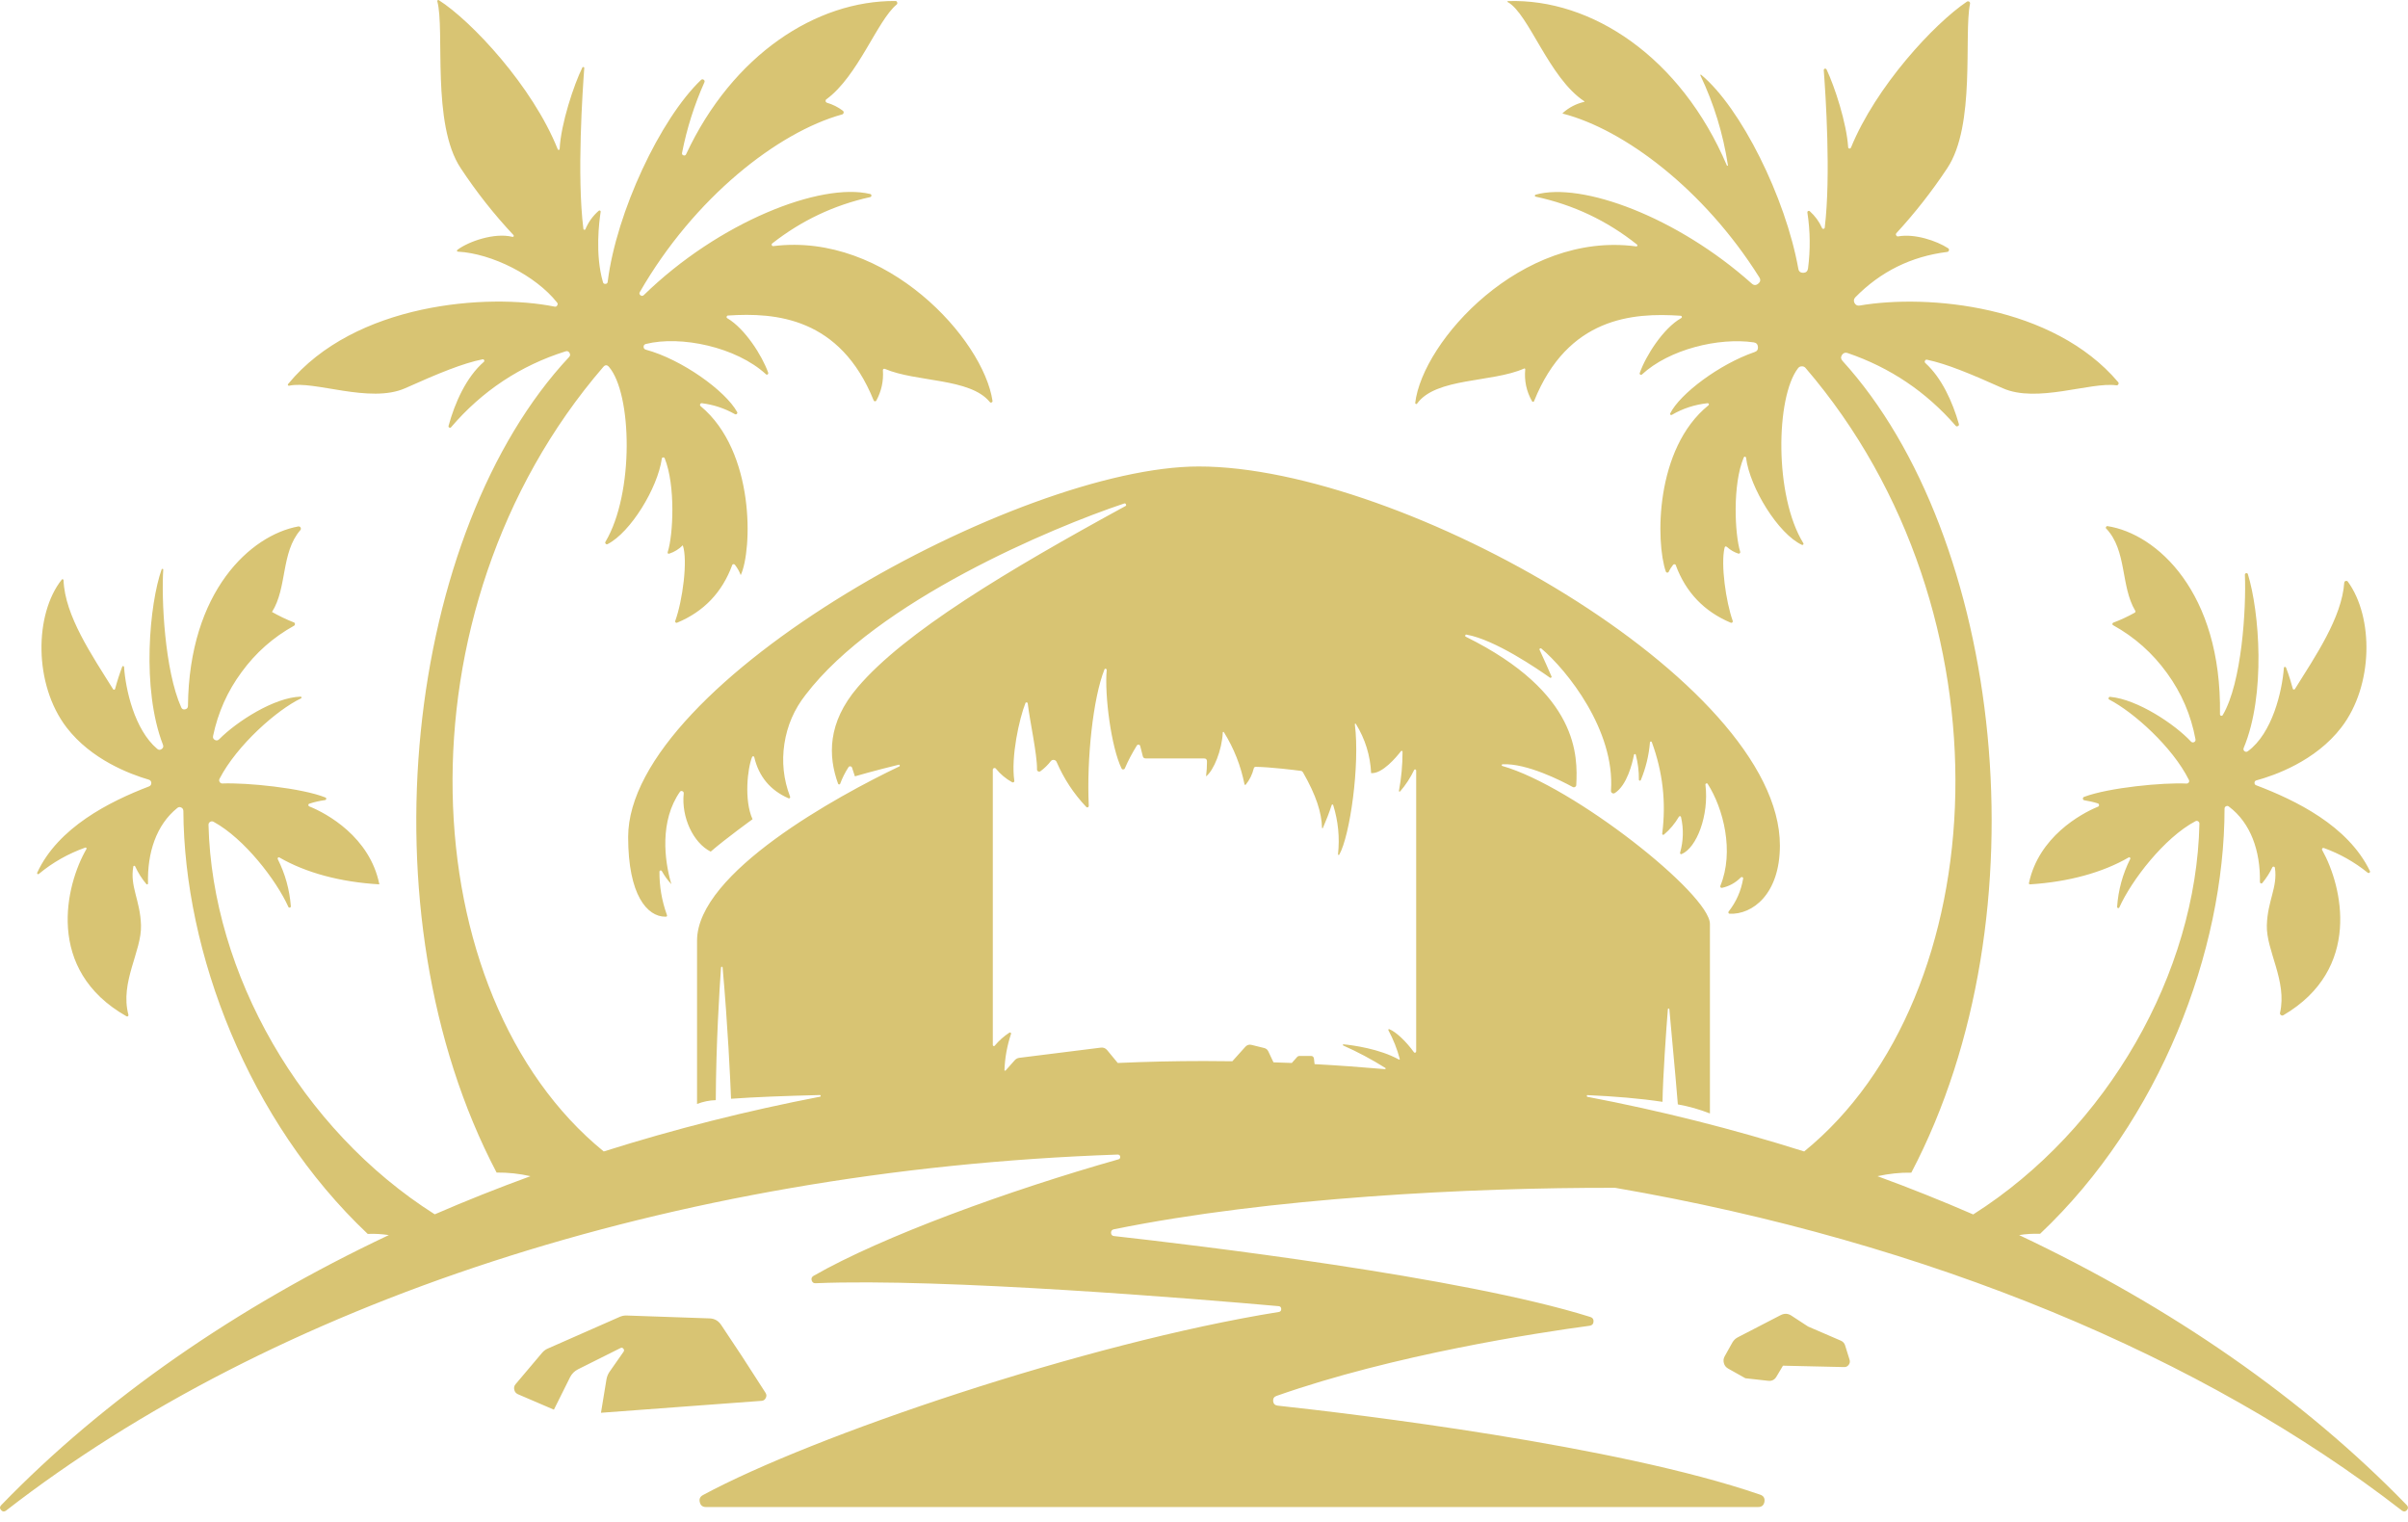 <svg width="87" height="55" viewBox="0 0 87 55" fill="none" xmlns="http://www.w3.org/2000/svg">
<path d="M27.659 50.318L26.808 48.998L26.054 47.863C25.954 47.713 25.811 47.632 25.631 47.628L22.625 47.524C22.544 47.524 22.468 47.54 22.395 47.571L19.785 48.721C19.712 48.752 19.647 48.802 19.593 48.863L18.627 50.006C18.577 50.064 18.562 50.133 18.581 50.206C18.596 50.283 18.643 50.337 18.712 50.368L20.012 50.926L20.597 49.752C20.663 49.625 20.755 49.533 20.882 49.468L22.414 48.702C22.456 48.679 22.494 48.686 22.521 48.721C22.552 48.76 22.556 48.794 22.529 48.833L22.021 49.56C21.967 49.637 21.933 49.725 21.913 49.822L21.713 51.038L24.773 50.81L27.516 50.607C27.585 50.603 27.635 50.568 27.666 50.503C27.701 50.441 27.697 50.38 27.659 50.318ZM66.662 48.602C66.639 48.525 66.589 48.471 66.516 48.436L65.323 47.921L64.715 47.524C64.592 47.447 64.469 47.444 64.338 47.509L62.791 48.309C62.706 48.352 62.641 48.413 62.591 48.498L62.314 48.994C62.267 49.075 62.26 49.156 62.283 49.244C62.306 49.333 62.36 49.398 62.437 49.441L63.06 49.791L63.884 49.883C64.014 49.898 64.111 49.849 64.18 49.737L64.418 49.337L66.623 49.387C66.693 49.391 66.75 49.364 66.793 49.306C66.835 49.248 66.847 49.187 66.823 49.117L66.662 48.602ZM86.956 54.374C83.235 50.537 78.468 47.224 72.95 44.619C73.2 44.577 73.454 44.565 73.707 44.573C78.052 40.471 80.368 34.341 80.372 29.215C80.372 29.173 80.391 29.142 80.426 29.127C80.465 29.108 80.499 29.112 80.53 29.139C81.319 29.731 81.669 30.743 81.65 31.863C81.65 31.886 81.661 31.905 81.684 31.913C81.707 31.921 81.723 31.917 81.738 31.898C81.881 31.724 82 31.54 82.096 31.34C82.104 31.317 82.123 31.305 82.15 31.309C82.173 31.313 82.189 31.328 82.192 31.355C82.296 32.051 81.927 32.532 81.9 33.425C81.873 34.341 82.639 35.434 82.377 36.588C82.369 36.623 82.381 36.65 82.408 36.669C82.435 36.692 82.466 36.692 82.496 36.677C85.344 35.007 84.628 32.013 83.901 30.712C83.885 30.689 83.889 30.67 83.905 30.651C83.92 30.632 83.939 30.628 83.963 30.636C84.536 30.843 85.063 31.14 85.54 31.524C85.563 31.544 85.586 31.544 85.609 31.528C85.629 31.509 85.636 31.486 85.621 31.463C84.832 29.827 82.935 28.908 81.515 28.369C81.473 28.354 81.454 28.323 81.454 28.277C81.457 28.23 81.481 28.203 81.523 28.192C82.158 28.019 83.655 27.503 84.594 26.276C85.76 24.756 85.756 22.289 84.828 21.015C84.809 20.988 84.782 20.981 84.751 20.988C84.717 20.996 84.701 21.019 84.697 21.05C84.609 22.308 83.662 23.694 82.916 24.89C82.904 24.906 82.893 24.913 82.874 24.91C82.854 24.91 82.843 24.898 82.839 24.883C82.796 24.721 82.7 24.39 82.593 24.117C82.585 24.098 82.573 24.09 82.55 24.094C82.527 24.094 82.516 24.109 82.516 24.128C82.45 24.987 82.096 26.491 81.215 27.138C81.173 27.168 81.134 27.168 81.092 27.138C81.053 27.107 81.046 27.064 81.065 27.018C81.869 25.09 81.631 22.097 81.215 20.742C81.204 20.712 81.184 20.7 81.153 20.708C81.123 20.712 81.107 20.731 81.107 20.762C81.157 21.977 80.999 24.663 80.307 25.833C80.291 25.856 80.272 25.864 80.245 25.856C80.218 25.849 80.207 25.829 80.207 25.802C80.272 21.389 77.917 19.28 76.143 19.007C76.116 19.003 76.101 19.015 76.09 19.038C76.078 19.057 76.078 19.08 76.097 19.095C76.851 19.892 76.613 21.169 77.144 22.062C77.163 22.093 77.155 22.116 77.125 22.135C76.878 22.274 76.621 22.393 76.355 22.493C76.332 22.501 76.32 22.516 76.32 22.539C76.32 22.562 76.328 22.582 76.351 22.589C77.128 23.02 77.775 23.598 78.294 24.317C78.818 25.037 79.16 25.833 79.322 26.707C79.329 26.753 79.314 26.788 79.272 26.811C79.229 26.83 79.191 26.822 79.16 26.791C78.568 26.156 77.221 25.264 76.243 25.175C76.213 25.171 76.193 25.183 76.186 25.21C76.174 25.241 76.182 25.26 76.209 25.275C77.09 25.729 78.491 26.988 79.083 28.173C79.099 28.207 79.099 28.238 79.079 28.265C79.06 28.296 79.033 28.307 78.995 28.307C78.167 28.265 76.197 28.45 75.297 28.788C75.266 28.8 75.254 28.823 75.254 28.854C75.258 28.889 75.278 28.908 75.312 28.912C75.474 28.939 75.635 28.973 75.793 29.023C75.824 29.035 75.835 29.054 75.839 29.081C75.839 29.112 75.828 29.131 75.801 29.142C75.162 29.404 73.665 30.239 73.307 31.89C73.296 31.928 73.311 31.948 73.353 31.948C74.739 31.859 75.97 31.52 76.905 30.978C76.921 30.966 76.94 30.966 76.955 30.982C76.971 30.997 76.975 31.013 76.963 31.032C76.69 31.578 76.532 32.155 76.49 32.763C76.49 32.786 76.501 32.798 76.524 32.806C76.543 32.81 76.563 32.802 76.57 32.783C77.009 31.805 78.194 30.262 79.322 29.666C79.356 29.65 79.387 29.65 79.418 29.67C79.449 29.693 79.464 29.72 79.464 29.754C79.353 35.13 76.151 40.79 71.291 43.873C70.163 43.384 69.013 42.922 67.832 42.491C68.236 42.403 68.644 42.356 69.055 42.364C73.973 32.998 72.307 19.342 66.57 13.039C66.508 12.973 66.5 12.9 66.55 12.823C66.6 12.75 66.669 12.723 66.754 12.754C68.286 13.277 69.586 14.151 70.652 15.374C70.675 15.405 70.702 15.413 70.737 15.393C70.772 15.378 70.783 15.351 70.772 15.313C70.544 14.516 70.152 13.65 69.563 13.116C69.54 13.092 69.532 13.066 69.548 13.035C69.563 13 69.59 12.989 69.625 12.996C70.333 13.146 71.179 13.496 72.357 14.024C73.592 14.578 75.531 13.789 76.463 13.92C76.497 13.924 76.52 13.912 76.536 13.881C76.551 13.854 76.547 13.827 76.528 13.804C74.173 11.026 69.648 10.618 67.189 11.038C67.108 11.053 67.047 11.022 67.004 10.949C66.966 10.876 66.974 10.807 67.027 10.745C67.943 9.81 69.052 9.264 70.348 9.102C70.383 9.098 70.406 9.079 70.414 9.044C70.421 9.01 70.414 8.987 70.383 8.967C69.967 8.698 69.175 8.432 68.582 8.54C68.547 8.544 68.524 8.533 68.509 8.502C68.493 8.475 68.493 8.448 68.517 8.421C69.19 7.69 69.798 6.913 70.348 6.085C71.391 4.531 70.945 1.264 71.176 0.136C71.183 0.105 71.172 0.078 71.145 0.059C71.118 0.044 71.091 0.044 71.064 0.059C69.875 0.86 67.774 3.126 66.874 5.335C66.862 5.358 66.843 5.369 66.816 5.366C66.789 5.362 66.773 5.343 66.773 5.316C66.716 4.442 66.289 3.134 65.992 2.507C65.977 2.483 65.958 2.476 65.931 2.48C65.908 2.487 65.892 2.507 65.892 2.534C65.958 3.403 66.154 6.355 65.927 8.225C65.923 8.252 65.908 8.263 65.885 8.267C65.858 8.271 65.842 8.263 65.831 8.24C65.727 8.005 65.577 7.801 65.384 7.628C65.365 7.617 65.346 7.613 65.327 7.624C65.303 7.636 65.296 7.655 65.3 7.678C65.404 8.352 65.411 9.025 65.323 9.702C65.307 9.802 65.25 9.852 65.15 9.856C65.049 9.856 64.988 9.806 64.973 9.71C64.511 7.132 62.895 3.888 61.459 2.699C61.452 2.695 61.444 2.695 61.44 2.699C61.432 2.707 61.429 2.711 61.432 2.718C61.925 3.753 62.256 4.835 62.429 5.966C62.433 5.977 62.429 5.989 62.414 5.989C62.402 5.993 62.394 5.989 62.391 5.977C60.717 2.045 57.488 -0.06 54.487 0.04C54.471 0.036 54.464 0.044 54.464 0.055C54.46 0.071 54.464 0.078 54.479 0.078C55.237 0.502 55.964 2.818 57.238 3.657C57.242 3.661 57.246 3.665 57.246 3.673C57.246 3.676 57.242 3.68 57.234 3.68C56.946 3.749 56.688 3.88 56.465 4.08C56.449 4.092 56.453 4.103 56.472 4.107C58.681 4.681 61.563 6.836 63.56 10.014C63.618 10.102 63.606 10.18 63.526 10.245C63.449 10.314 63.368 10.314 63.291 10.245C60.59 7.832 57.146 6.566 55.483 7.032C55.464 7.036 55.453 7.051 55.453 7.07C55.453 7.09 55.464 7.101 55.483 7.105C56.838 7.394 58.062 7.971 59.147 8.837C59.162 8.848 59.162 8.863 59.154 8.879C59.147 8.898 59.135 8.906 59.116 8.902C54.964 8.34 51.397 12.331 51.131 14.555C51.131 14.574 51.139 14.589 51.154 14.593C51.174 14.601 51.185 14.597 51.197 14.582C51.878 13.635 53.91 13.827 55.06 13.316C55.072 13.308 55.083 13.308 55.095 13.316C55.102 13.323 55.106 13.335 55.106 13.346C55.068 13.754 55.149 14.139 55.353 14.497C55.36 14.512 55.376 14.516 55.391 14.516C55.41 14.512 55.422 14.505 55.426 14.489C56.642 11.461 58.993 11.288 60.721 11.407C60.744 11.407 60.759 11.418 60.763 11.442C60.771 11.465 60.763 11.48 60.74 11.492C60.093 11.857 59.458 12.858 59.243 13.477C59.235 13.5 59.243 13.52 59.262 13.535C59.281 13.546 59.301 13.546 59.32 13.531C60.309 12.615 62.102 12.184 63.364 12.369C63.456 12.384 63.507 12.438 63.514 12.534C63.522 12.627 63.483 12.688 63.391 12.719C62.125 13.154 60.697 14.224 60.343 14.936C60.336 14.951 60.34 14.97 60.351 14.982C60.367 14.997 60.382 14.997 60.401 14.989C60.801 14.755 61.232 14.616 61.694 14.566C61.717 14.566 61.733 14.574 61.74 14.593C61.748 14.616 61.74 14.632 61.725 14.643C59.789 16.206 59.816 19.584 60.186 20.65C60.197 20.673 60.213 20.684 60.236 20.688C60.263 20.688 60.278 20.677 60.29 20.658C60.332 20.565 60.386 20.484 60.447 20.407C60.463 20.388 60.482 20.381 60.505 20.384C60.528 20.388 60.544 20.4 60.547 20.423C60.909 21.4 61.571 22.093 62.533 22.497C62.552 22.505 62.571 22.501 62.591 22.485C62.606 22.466 62.61 22.447 62.602 22.428C62.356 21.735 62.167 20.396 62.306 19.796C62.321 19.73 62.352 19.723 62.402 19.765C62.521 19.873 62.656 19.95 62.806 20C62.829 20.003 62.845 20 62.86 19.984C62.875 19.969 62.879 19.95 62.872 19.93C62.675 19.299 62.591 17.491 63.002 16.525C63.01 16.506 63.026 16.494 63.049 16.498C63.068 16.502 63.079 16.513 63.083 16.532C63.222 17.629 64.257 19.295 65.103 19.684C65.123 19.692 65.138 19.688 65.15 19.672C65.165 19.657 65.165 19.642 65.153 19.622C64.099 17.914 64.157 14.347 64.961 13.304C64.996 13.258 65.038 13.235 65.096 13.235C65.15 13.231 65.196 13.25 65.234 13.293C72.826 22.135 72.088 35.984 65.184 41.598C62.614 40.786 60.005 40.129 57.353 39.624C57.338 39.62 57.327 39.609 57.331 39.59C57.331 39.571 57.342 39.559 57.361 39.563C58.323 39.605 59.258 39.682 60.066 39.805C60.078 38.913 60.201 37.185 60.259 36.461C60.259 36.442 60.267 36.434 60.286 36.434C60.301 36.434 60.313 36.442 60.313 36.461C60.513 38.612 60.601 39.644 60.62 39.898C61.017 39.967 61.402 40.078 61.779 40.225V33.379C61.779 32.306 56.861 28.407 54.279 27.672C54.264 27.669 54.256 27.657 54.256 27.638C54.26 27.619 54.267 27.611 54.287 27.611C55.153 27.565 56.422 28.211 56.819 28.43C56.849 28.446 56.876 28.446 56.903 28.43C56.934 28.415 56.95 28.388 56.95 28.357C56.999 27.338 57.069 25.037 52.963 23.005C52.94 22.997 52.932 22.978 52.94 22.955C52.948 22.928 52.963 22.92 52.99 22.928C54.014 23.109 55.56 24.171 55.995 24.479C56.011 24.494 56.026 24.49 56.041 24.479C56.061 24.467 56.065 24.452 56.053 24.433C55.961 24.217 55.768 23.782 55.626 23.478C55.614 23.459 55.618 23.444 55.637 23.428C55.653 23.417 55.668 23.417 55.687 23.428C56.619 24.213 58.354 26.387 58.204 28.561C58.2 28.6 58.215 28.627 58.246 28.65C58.277 28.669 58.312 28.669 58.343 28.65C58.785 28.365 58.974 27.58 59.035 27.268C59.039 27.249 59.05 27.241 59.07 27.241C59.085 27.241 59.097 27.249 59.1 27.265C59.178 27.561 59.216 27.861 59.212 28.169C59.212 28.184 59.224 28.196 59.239 28.203C59.258 28.207 59.274 28.2 59.281 28.184C59.462 27.746 59.574 27.291 59.612 26.818C59.612 26.799 59.624 26.788 59.643 26.788C59.658 26.784 59.67 26.791 59.678 26.807C60.074 27.88 60.201 28.981 60.055 30.116C60.051 30.131 60.059 30.147 60.07 30.154C60.086 30.162 60.097 30.162 60.113 30.154C60.332 29.97 60.513 29.754 60.659 29.504C60.67 29.489 60.686 29.481 60.705 29.485C60.724 29.493 60.736 29.504 60.736 29.523C60.832 29.951 60.821 30.378 60.701 30.805C60.694 30.82 60.701 30.835 60.713 30.847C60.724 30.859 60.74 30.863 60.755 30.855C61.298 30.632 61.752 29.454 61.617 28.35C61.613 28.327 61.625 28.311 61.644 28.304C61.667 28.292 61.686 28.3 61.698 28.319C62.267 29.208 62.664 30.766 62.156 32.002C62.148 32.021 62.148 32.04 62.163 32.055C62.175 32.071 62.191 32.078 62.214 32.075C62.479 32.017 62.706 31.89 62.895 31.698C62.914 31.682 62.933 31.678 62.952 31.69C62.975 31.698 62.983 31.717 62.979 31.74C62.906 32.178 62.733 32.575 62.456 32.929C62.444 32.944 62.441 32.96 62.448 32.979C62.456 32.998 62.471 33.01 62.491 33.01C63.306 33.048 64.307 32.313 64.307 30.543C64.307 24.606 50.673 16.852 43.312 16.852C36.817 16.852 22.695 24.64 22.695 30.239C22.695 32.336 23.383 33.117 24.038 33.117C24.099 33.121 24.114 33.094 24.091 33.041C23.911 32.54 23.822 32.021 23.826 31.49C23.826 31.467 23.837 31.451 23.86 31.447C23.884 31.44 23.899 31.447 23.911 31.467C24.007 31.64 24.122 31.797 24.257 31.944C23.999 31.082 23.83 29.646 24.572 28.596C24.599 28.573 24.626 28.569 24.657 28.584C24.692 28.6 24.703 28.623 24.703 28.661C24.611 29.52 25.046 30.451 25.677 30.766C26.242 30.278 27.189 29.596 27.189 29.596C26.877 28.908 27.008 27.746 27.174 27.345C27.181 27.326 27.197 27.319 27.216 27.322C27.235 27.322 27.247 27.334 27.251 27.353C27.416 28.053 27.828 28.55 28.486 28.838C28.505 28.846 28.52 28.846 28.536 28.831C28.551 28.815 28.555 28.796 28.544 28.777C28.309 28.161 28.24 27.522 28.34 26.868C28.44 26.214 28.694 25.625 29.102 25.106C31.683 21.716 37.998 19.064 40.611 18.191C40.645 18.18 40.669 18.187 40.68 18.222C40.696 18.253 40.684 18.276 40.653 18.287C36.394 20.611 32.676 22.839 30.983 24.833C29.894 26.11 29.917 27.315 30.279 28.311C30.287 28.331 30.298 28.338 30.317 28.338C30.337 28.338 30.352 28.331 30.356 28.311C30.433 28.104 30.533 27.903 30.656 27.715C30.672 27.692 30.695 27.68 30.725 27.684C30.752 27.688 30.775 27.703 30.783 27.73L30.887 28.046C30.887 28.046 31.614 27.834 32.472 27.626C32.488 27.622 32.503 27.63 32.507 27.646C32.515 27.665 32.511 27.68 32.492 27.688C30.267 28.75 25.184 31.524 25.184 33.983V39.882C25.404 39.797 25.631 39.751 25.861 39.744C25.869 37.704 25.996 35.722 26.05 34.953C26.054 34.934 26.062 34.926 26.081 34.926C26.1 34.926 26.108 34.934 26.108 34.953C26.296 37.058 26.385 39.001 26.412 39.694C27.243 39.632 28.397 39.59 29.621 39.559C29.64 39.559 29.652 39.571 29.652 39.59C29.656 39.609 29.644 39.62 29.625 39.62C26.985 40.129 24.38 40.786 21.813 41.598C14.902 35.973 14.171 22.097 21.798 13.254C21.863 13.177 21.933 13.177 21.998 13.25C22.837 14.216 22.918 17.818 21.875 19.573C21.86 19.599 21.863 19.622 21.883 19.642C21.902 19.665 21.925 19.669 21.952 19.657C22.779 19.234 23.757 17.641 23.911 16.571C23.914 16.544 23.93 16.529 23.957 16.525C23.984 16.521 24.003 16.532 24.015 16.556C24.411 17.541 24.322 19.326 24.126 19.938C24.111 19.992 24.13 20.011 24.184 20C24.369 19.938 24.53 19.838 24.669 19.699C24.857 20.238 24.661 21.708 24.395 22.435C24.388 22.455 24.392 22.47 24.407 22.485C24.422 22.501 24.442 22.505 24.461 22.497C25.427 22.097 26.092 21.4 26.454 20.415C26.458 20.396 26.473 20.384 26.496 20.381C26.516 20.377 26.535 20.384 26.55 20.4C26.639 20.515 26.712 20.638 26.762 20.777C27.177 19.888 27.293 16.317 25.315 14.674C25.292 14.655 25.284 14.632 25.296 14.605C25.303 14.578 25.327 14.566 25.354 14.566C25.781 14.62 26.181 14.751 26.554 14.963C26.581 14.974 26.604 14.97 26.623 14.951C26.643 14.928 26.646 14.905 26.631 14.882C26.208 14.116 24.63 12.981 23.329 12.631C23.279 12.615 23.253 12.581 23.253 12.527C23.256 12.473 23.279 12.442 23.333 12.427C24.592 12.111 26.6 12.534 27.674 13.52C27.693 13.539 27.712 13.539 27.735 13.527C27.755 13.512 27.762 13.493 27.755 13.466C27.539 12.854 26.916 11.873 26.281 11.499C26.258 11.488 26.246 11.469 26.254 11.442C26.258 11.418 26.273 11.403 26.3 11.399C28.024 11.284 30.352 11.469 31.564 14.462C31.572 14.485 31.587 14.497 31.61 14.497C31.634 14.501 31.649 14.493 31.66 14.474C31.845 14.131 31.926 13.77 31.899 13.381C31.895 13.362 31.903 13.346 31.918 13.331C31.938 13.319 31.953 13.319 31.972 13.327C33.107 13.812 35.043 13.65 35.759 14.52C35.774 14.543 35.797 14.551 35.824 14.539C35.851 14.528 35.862 14.508 35.859 14.482C35.528 12.254 32.026 8.382 27.947 8.89C27.92 8.894 27.897 8.887 27.886 8.86C27.874 8.833 27.882 8.81 27.901 8.794C28.955 7.967 30.133 7.409 31.441 7.12C31.468 7.113 31.483 7.097 31.483 7.066C31.483 7.036 31.472 7.016 31.441 7.009C29.656 6.578 25.977 8.013 23.26 10.661C23.222 10.695 23.183 10.699 23.141 10.668C23.099 10.633 23.091 10.595 23.118 10.549C25.084 7.132 28.105 4.777 30.425 4.134C30.456 4.127 30.471 4.107 30.479 4.077C30.487 4.046 30.475 4.019 30.452 4C30.279 3.869 30.087 3.773 29.875 3.711C29.848 3.699 29.833 3.684 29.829 3.653C29.825 3.626 29.833 3.603 29.856 3.588C30.999 2.753 31.695 0.744 32.392 0.167C32.419 0.144 32.426 0.117 32.415 0.086C32.407 0.052 32.384 0.036 32.349 0.036C29.498 0.017 26.473 1.968 24.788 5.573C24.769 5.612 24.738 5.627 24.696 5.612C24.653 5.6 24.634 5.57 24.642 5.523C24.815 4.642 25.084 3.792 25.45 2.972C25.465 2.934 25.457 2.903 25.423 2.88C25.388 2.857 25.357 2.861 25.327 2.888C23.857 4.292 22.271 7.663 21.956 10.176C21.952 10.226 21.925 10.253 21.875 10.256C21.825 10.26 21.794 10.237 21.783 10.187C21.494 9.191 21.648 7.994 21.702 7.651C21.706 7.632 21.698 7.621 21.683 7.609C21.663 7.601 21.648 7.601 21.633 7.613C21.421 7.798 21.259 8.021 21.151 8.279C21.144 8.298 21.128 8.302 21.109 8.302C21.094 8.298 21.082 8.286 21.078 8.271C20.836 6.347 21.052 3.234 21.109 2.46C21.113 2.441 21.102 2.43 21.082 2.422C21.063 2.418 21.048 2.422 21.04 2.441C20.736 3.053 20.263 4.477 20.22 5.381C20.22 5.4 20.209 5.412 20.189 5.416C20.17 5.42 20.159 5.412 20.151 5.393C19.243 3.118 17.034 0.756 15.853 0.005C15.841 -0.002 15.826 -0.002 15.814 0.009C15.803 0.017 15.795 0.028 15.799 0.044C16.08 1.075 15.58 4.488 16.649 6.081C17.215 6.939 17.85 7.744 18.55 8.49C18.566 8.506 18.566 8.521 18.558 8.54C18.547 8.556 18.531 8.563 18.512 8.556C17.865 8.394 16.919 8.725 16.522 9.029C16.511 9.04 16.507 9.052 16.511 9.067C16.515 9.083 16.526 9.091 16.542 9.091C17.777 9.156 19.358 9.96 20.124 10.926C20.155 10.961 20.155 10.995 20.132 11.034C20.109 11.072 20.078 11.088 20.032 11.076C17.615 10.591 12.817 10.941 10.408 13.874C10.396 13.889 10.396 13.904 10.404 13.916C10.416 13.931 10.427 13.939 10.446 13.935C11.335 13.731 13.363 14.593 14.641 14.024C15.853 13.481 16.715 13.127 17.434 12.981C17.461 12.977 17.481 12.985 17.492 13.012C17.504 13.035 17.5 13.054 17.481 13.073C16.849 13.62 16.434 14.547 16.207 15.382C16.199 15.413 16.207 15.432 16.234 15.447C16.261 15.459 16.284 15.455 16.299 15.432C17.419 14.124 18.797 13.208 20.436 12.692C20.497 12.673 20.544 12.692 20.574 12.746C20.609 12.8 20.605 12.85 20.563 12.896C14.718 19.134 12.986 32.925 17.942 42.36C18.354 42.356 18.762 42.399 19.166 42.491C17.985 42.922 16.834 43.38 15.707 43.869C10.858 40.798 7.664 35.157 7.533 29.797C7.533 29.75 7.553 29.712 7.595 29.689C7.634 29.666 7.676 29.666 7.718 29.689C8.826 30.293 9.981 31.794 10.419 32.763C10.431 32.786 10.446 32.794 10.473 32.786C10.496 32.783 10.508 32.767 10.508 32.74C10.462 32.14 10.304 31.57 10.035 31.036C10.027 31.013 10.031 30.997 10.046 30.982C10.062 30.966 10.077 30.966 10.096 30.978C11.047 31.528 12.297 31.867 13.706 31.948C13.363 30.235 11.801 29.381 11.17 29.131C11.151 29.119 11.139 29.104 11.139 29.081C11.139 29.058 11.151 29.042 11.174 29.035C11.358 28.973 11.551 28.931 11.743 28.904C11.77 28.9 11.782 28.889 11.786 28.861C11.789 28.838 11.782 28.819 11.759 28.811C10.9 28.465 8.907 28.269 8.038 28.304C7.995 28.307 7.961 28.288 7.938 28.25C7.914 28.211 7.911 28.173 7.934 28.13C8.561 26.918 10.015 25.637 10.877 25.229C10.893 25.221 10.897 25.21 10.893 25.191C10.889 25.175 10.877 25.167 10.862 25.167C9.912 25.194 8.565 26.056 7.918 26.707C7.872 26.753 7.818 26.761 7.761 26.73C7.703 26.695 7.684 26.649 7.699 26.584C7.876 25.741 8.218 24.971 8.73 24.279C9.238 23.582 9.869 23.024 10.623 22.605C10.646 22.593 10.658 22.57 10.658 22.543C10.654 22.512 10.643 22.493 10.616 22.485C10.342 22.378 10.081 22.251 9.827 22.108C10.381 21.235 10.146 19.965 10.85 19.153C10.873 19.126 10.877 19.095 10.862 19.061C10.843 19.026 10.816 19.015 10.777 19.018C9.057 19.334 6.833 21.354 6.791 25.502C6.791 25.568 6.756 25.61 6.691 25.625C6.625 25.641 6.575 25.618 6.548 25.556C5.944 24.209 5.829 21.612 5.898 20.584C5.902 20.565 5.894 20.554 5.875 20.55C5.86 20.55 5.848 20.554 5.84 20.569C5.402 21.8 5.105 24.883 5.887 26.903C5.913 26.968 5.898 27.018 5.84 27.061C5.786 27.099 5.733 27.099 5.679 27.053C4.859 26.36 4.536 24.906 4.482 24.09C4.478 24.075 4.47 24.063 4.451 24.063C4.436 24.059 4.424 24.067 4.417 24.082C4.317 24.348 4.232 24.613 4.159 24.887C4.151 24.906 4.143 24.913 4.124 24.917C4.109 24.921 4.097 24.913 4.086 24.898C3.32 23.671 2.343 22.243 2.296 20.962C2.292 20.942 2.285 20.931 2.269 20.927C2.254 20.919 2.242 20.923 2.231 20.939C1.242 22.185 1.211 24.721 2.404 26.279C3.297 27.442 4.69 27.965 5.371 28.165C5.432 28.18 5.463 28.223 5.467 28.284C5.467 28.346 5.44 28.388 5.382 28.411C3.955 28.958 2.096 29.893 1.342 31.532C1.338 31.551 1.342 31.567 1.357 31.574C1.373 31.586 1.388 31.586 1.4 31.574C1.904 31.155 2.466 30.839 3.081 30.62C3.097 30.616 3.108 30.616 3.12 30.632C3.128 30.643 3.131 30.655 3.124 30.67C2.377 31.955 1.611 35.038 4.571 36.715C4.59 36.727 4.605 36.727 4.621 36.711C4.64 36.7 4.644 36.684 4.64 36.661C4.324 35.484 5.125 34.36 5.094 33.425C5.067 32.513 4.686 32.032 4.817 31.305C4.817 31.29 4.828 31.278 4.848 31.278C4.863 31.274 4.878 31.282 4.882 31.297C4.99 31.532 5.125 31.744 5.29 31.94C5.298 31.951 5.313 31.955 5.325 31.948C5.34 31.944 5.348 31.932 5.348 31.917C5.317 30.809 5.648 29.797 6.406 29.189C6.448 29.154 6.498 29.146 6.548 29.173C6.598 29.196 6.622 29.239 6.625 29.293C6.652 34.407 8.965 40.494 13.286 44.577C13.544 44.565 13.794 44.581 14.048 44.619C8.53 47.224 3.762 50.537 0.045 54.374C-0.012 54.431 -0.016 54.493 0.041 54.555C0.095 54.616 0.157 54.62 0.222 54.57C9.765 47.163 24.138 42.272 40.38 41.71C40.434 41.71 40.461 41.733 40.472 41.783C40.48 41.837 40.457 41.868 40.407 41.883C36.428 43.011 31.868 44.673 29.39 46.093C29.329 46.131 29.305 46.185 29.325 46.255C29.348 46.328 29.394 46.362 29.467 46.358C34.085 46.166 43.293 46.928 46.191 47.186C46.256 47.19 46.287 47.224 46.291 47.29C46.291 47.351 46.26 47.39 46.198 47.397C39.218 48.517 29.329 51.884 25.396 54.012C25.292 54.07 25.253 54.154 25.284 54.27C25.311 54.385 25.384 54.443 25.504 54.443H63.522C63.653 54.443 63.726 54.378 63.749 54.251C63.768 54.124 63.718 54.039 63.595 53.997C58.419 52.211 48.919 51.08 46.16 50.78C46.063 50.768 46.01 50.714 45.998 50.622C45.99 50.526 46.029 50.46 46.117 50.43C50.354 48.937 55.58 48.144 57.434 47.894C57.519 47.882 57.569 47.832 57.573 47.748C57.581 47.663 57.546 47.605 57.461 47.578C52.832 46.124 43.039 44.965 40.249 44.654C40.18 44.646 40.145 44.608 40.141 44.538C40.141 44.469 40.172 44.427 40.238 44.411C45.871 43.265 53.136 42.899 58.354 42.911C69.713 44.869 79.61 49.01 86.779 54.57C86.845 54.62 86.902 54.616 86.96 54.555C87.014 54.493 87.014 54.435 86.956 54.374ZM51.081 38.008C50.8 37.62 50.439 37.277 50.196 37.181C50.185 37.173 50.177 37.177 50.166 37.185C50.158 37.196 50.158 37.208 50.162 37.219C50.339 37.547 50.477 37.893 50.573 38.255C50.577 38.262 50.573 38.27 50.566 38.274C50.558 38.281 50.55 38.281 50.543 38.278C49.842 37.889 48.888 37.762 48.542 37.727C48.526 37.724 48.519 37.731 48.519 37.743C48.515 37.754 48.519 37.766 48.53 37.77C49.057 38.004 49.565 38.274 50.054 38.582C50.062 38.589 50.065 38.597 50.062 38.608C50.058 38.62 50.05 38.624 50.038 38.624C49.196 38.551 48.349 38.489 47.495 38.443L47.472 38.239C47.46 38.178 47.426 38.147 47.364 38.147H46.949C46.914 38.147 46.891 38.158 46.868 38.181L46.672 38.401C46.452 38.393 46.233 38.385 46.01 38.378L45.825 37.985C45.794 37.92 45.748 37.881 45.679 37.862L45.213 37.747C45.128 37.727 45.055 37.75 44.994 37.816L44.524 38.339C44.186 38.335 43.843 38.331 43.501 38.331C42.454 38.331 41.415 38.355 40.384 38.401L39.999 37.935C39.938 37.866 39.864 37.835 39.772 37.847L36.821 38.216C36.759 38.224 36.705 38.255 36.663 38.301L36.324 38.682L36.29 38.67C36.305 38.22 36.386 37.777 36.528 37.35C36.532 37.335 36.528 37.319 36.517 37.308C36.501 37.296 36.486 37.296 36.47 37.304C36.27 37.435 36.093 37.593 35.939 37.777C35.928 37.793 35.913 37.797 35.897 37.789C35.882 37.785 35.87 37.773 35.87 37.754V27.807C35.87 27.776 35.886 27.757 35.913 27.75C35.939 27.738 35.962 27.746 35.982 27.769C36.147 27.973 36.343 28.134 36.571 28.261C36.59 28.269 36.609 28.269 36.624 28.257C36.644 28.246 36.651 28.227 36.647 28.207C36.52 27.342 36.825 25.964 37.048 25.402C37.055 25.379 37.071 25.371 37.094 25.375C37.117 25.379 37.132 25.391 37.132 25.414C37.205 26.045 37.475 27.249 37.467 27.796C37.463 27.826 37.479 27.849 37.506 27.865C37.532 27.88 37.559 27.88 37.586 27.865C37.729 27.761 37.856 27.638 37.967 27.495C37.998 27.461 38.033 27.445 38.079 27.453C38.125 27.461 38.156 27.484 38.175 27.526C38.437 28.13 38.791 28.673 39.245 29.15C39.26 29.169 39.279 29.173 39.303 29.166C39.326 29.154 39.337 29.139 39.337 29.112C39.256 27.403 39.495 25.202 39.903 24.186C39.911 24.163 39.926 24.155 39.949 24.159C39.972 24.167 39.984 24.178 39.984 24.205C39.903 25.125 40.149 26.995 40.519 27.757C40.53 27.784 40.553 27.799 40.58 27.796C40.611 27.796 40.634 27.78 40.642 27.753C40.765 27.468 40.911 27.195 41.073 26.934C41.088 26.907 41.111 26.899 41.142 26.903C41.173 26.907 41.188 26.922 41.196 26.953L41.288 27.315C41.3 27.372 41.338 27.399 41.396 27.399H43.497C43.574 27.399 43.612 27.438 43.608 27.519C43.608 27.692 43.597 27.869 43.574 28.046C43.847 27.846 44.151 27.091 44.178 26.464C44.178 26.449 44.182 26.445 44.193 26.441C44.205 26.437 44.213 26.441 44.22 26.453C44.582 27.034 44.828 27.661 44.963 28.331C44.967 28.342 44.971 28.35 44.982 28.354C44.994 28.357 45.002 28.354 45.009 28.346C45.148 28.173 45.244 27.98 45.298 27.761C45.306 27.723 45.332 27.703 45.371 27.703C45.91 27.711 46.779 27.819 46.999 27.849C47.033 27.853 47.056 27.869 47.075 27.899C47.56 28.746 47.749 29.362 47.764 29.904C47.764 29.912 47.768 29.92 47.776 29.92C47.784 29.924 47.791 29.92 47.795 29.912C47.914 29.639 48.022 29.366 48.114 29.081C48.118 29.069 48.13 29.062 48.141 29.062C48.157 29.066 48.164 29.073 48.168 29.085C48.349 29.666 48.407 30.255 48.342 30.859C48.342 30.87 48.345 30.878 48.357 30.886C48.368 30.889 48.38 30.886 48.388 30.874C48.773 30.197 49.138 27.634 48.95 26.168C48.946 26.156 48.953 26.149 48.961 26.145C48.973 26.141 48.98 26.141 48.988 26.152C49.323 26.699 49.508 27.291 49.538 27.93C49.942 27.961 50.446 27.357 50.616 27.138C50.623 27.126 50.639 27.122 50.654 27.126C50.666 27.134 50.673 27.145 50.673 27.161C50.673 27.634 50.631 28.104 50.543 28.569C50.539 28.581 50.543 28.588 50.554 28.596C50.566 28.6 50.573 28.6 50.585 28.592C50.789 28.357 50.958 28.096 51.093 27.815C51.1 27.799 51.116 27.792 51.135 27.796C51.154 27.803 51.162 27.815 51.166 27.834V37.977C51.166 38.001 51.158 38.016 51.135 38.028C51.112 38.035 51.093 38.028 51.081 38.008Z" fill="#D8c473"/>
</svg>

